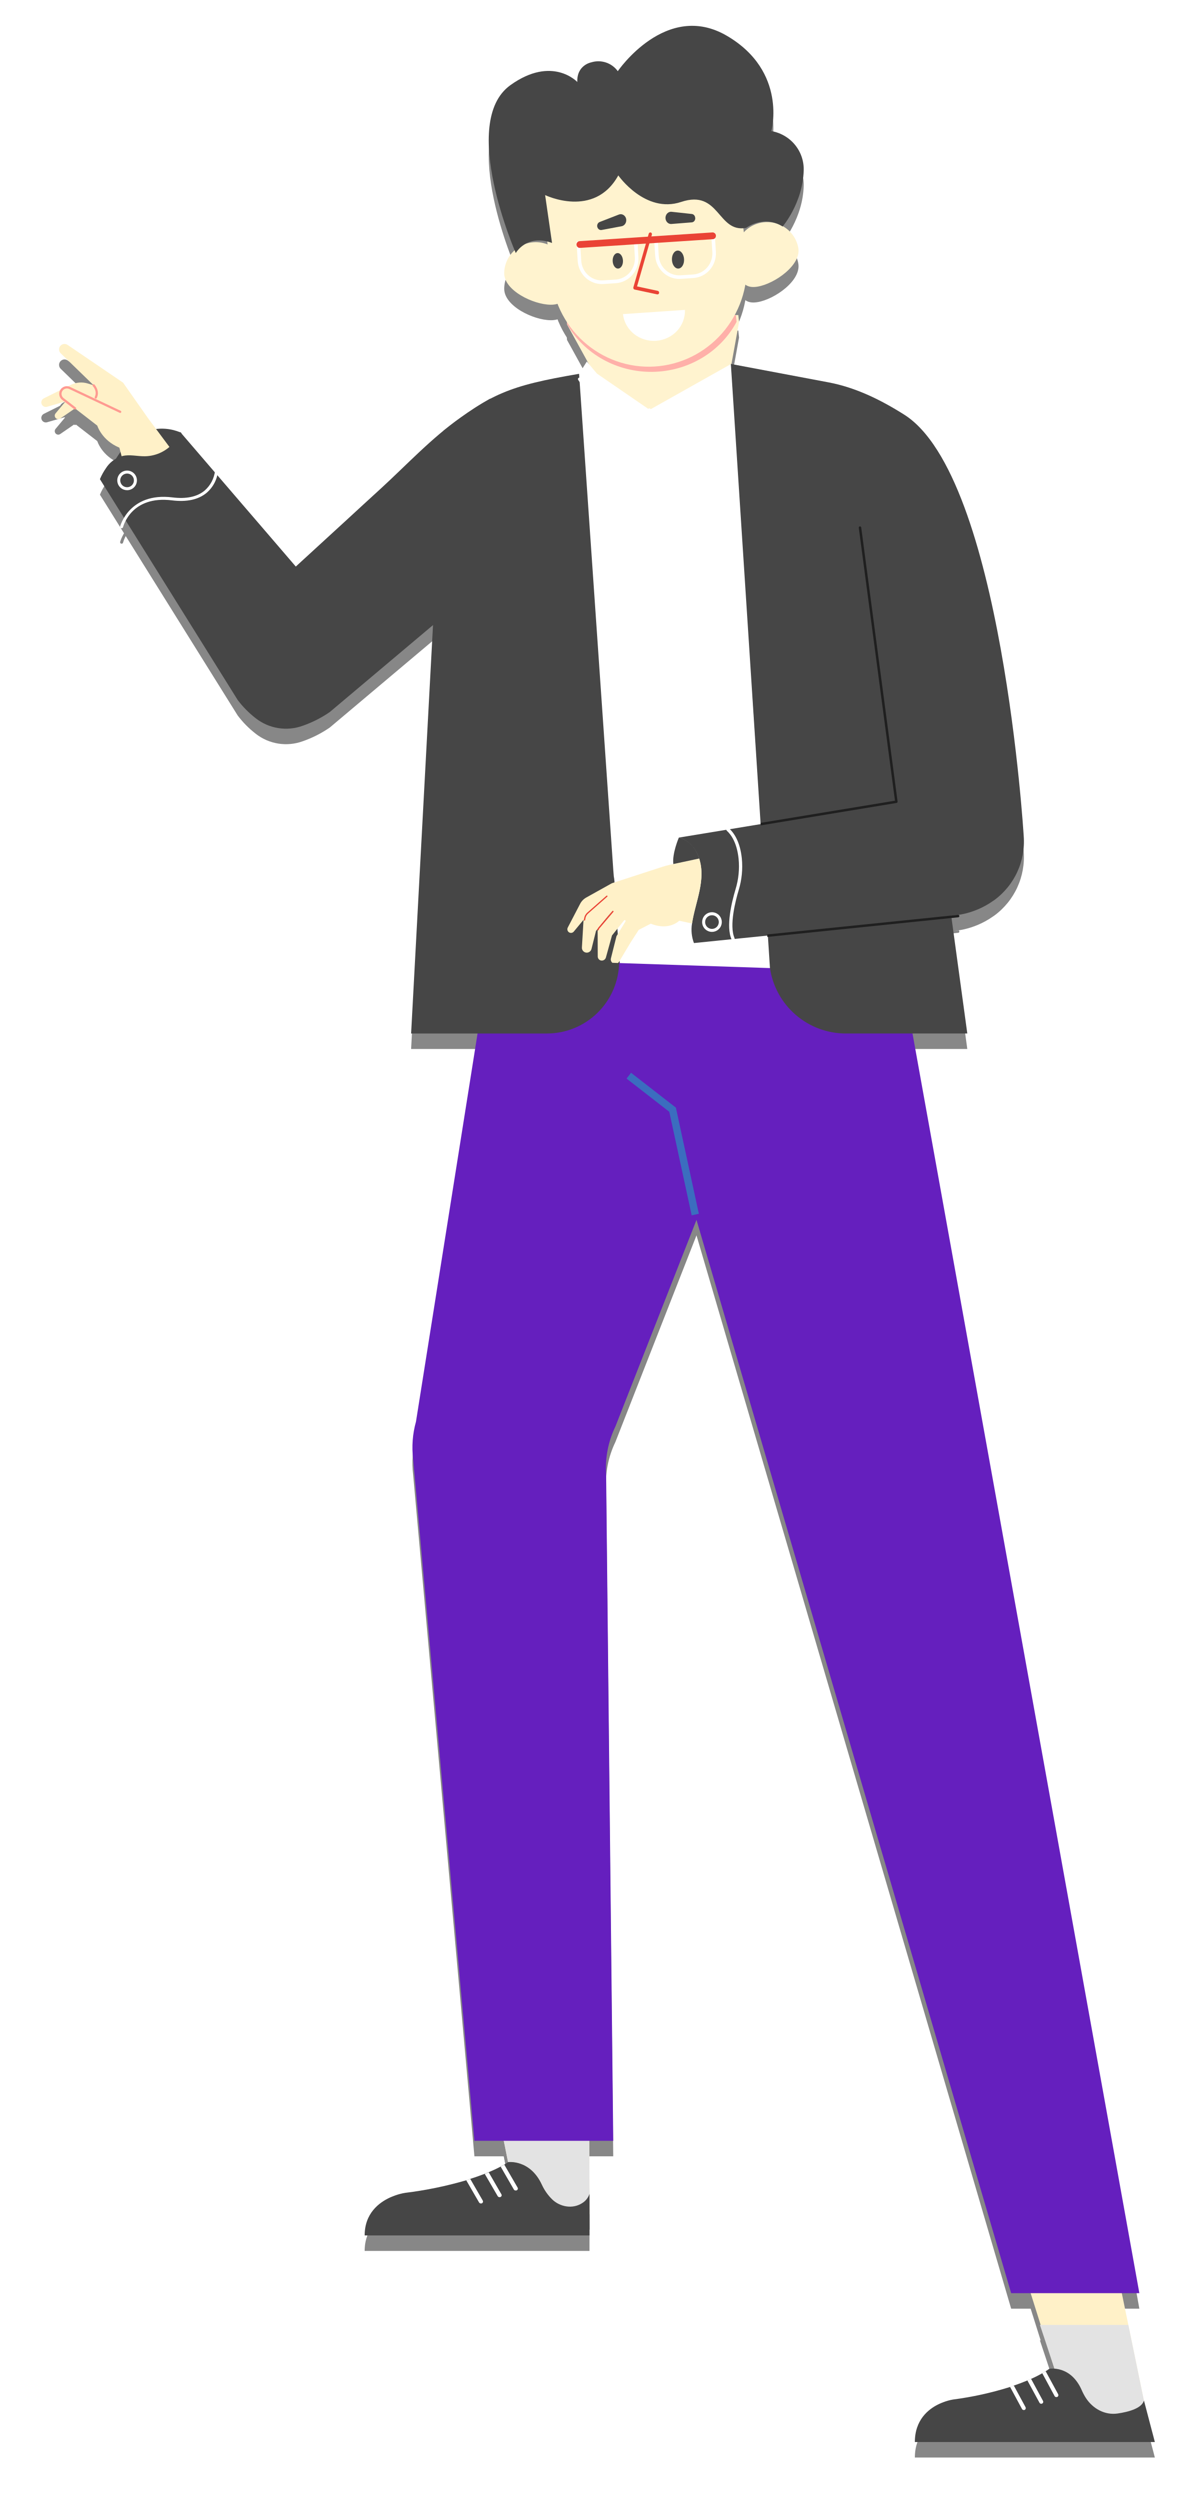 <svg class="man-2-svg" viewBox="0 0 232 484" fill="none" xmlns="http://www.w3.org/2000/svg">
<g opacity="0.47" filter="url(#filter0_f_84_597)">
<path d="M109.644 64.263L109.834 65.865L115.144 75.5L125.021 87L141.644 73.5L143.123 65.357L142.981 64L109.644 64.263Z" fill="black"/>
<path d="M109.644 64.254L109.831 65.801C111.455 68.628 113.855 70.978 116.773 72.598C119.691 74.219 123.017 75.048 126.392 74.998C129.768 74.947 133.065 74.019 135.928 72.312C138.792 70.605 141.114 68.184 142.644 65.311L142.504 64L109.644 64.254Z" fill="black"/>
<path d="M127.672 73.888C132.684 73.34 137.277 70.792 140.439 66.806C143.602 62.82 145.075 57.722 144.535 52.634L142.449 33L104.644 37.14L106.73 56.771C106.997 59.291 107.751 61.732 108.949 63.956C110.146 66.18 111.763 68.143 113.708 69.733C115.653 71.322 117.887 72.507 120.283 73.221C122.678 73.934 125.189 74.16 127.672 73.888Z" fill="black"/>
<path d="M142.539 53.071C143.112 56.361 143.394 59.062 146.724 58.495C150.054 57.928 155.177 54.312 154.599 51.022C154.463 50.24 154.172 49.491 153.743 48.82C153.314 48.148 152.756 47.567 152.099 47.108C151.443 46.65 150.702 46.324 149.918 46.149C149.134 45.974 148.322 45.953 147.53 46.087C146.738 46.222 145.98 46.509 145.301 46.933C144.621 47.357 144.032 47.909 143.568 48.557C143.105 49.206 142.775 49.938 142.597 50.713C142.42 51.487 142.399 52.288 142.535 53.071H142.539ZM109.878 55.976C109.855 59.31 110.024 62.022 106.645 62C103.266 61.978 97.614 59.236 97.644 55.894C97.655 54.291 98.311 52.757 99.466 51.631C100.622 50.505 102.183 49.878 103.806 49.889C105.429 49.899 106.982 50.547 108.122 51.688C109.262 52.83 109.896 54.372 109.885 55.976H109.878Z" fill="black"/>
<path d="M151.564 46.858C151.564 46.858 155.468 42.305 155.64 36.007C155.699 34.229 155.117 32.489 153.999 31.097C152.881 29.705 151.3 28.753 149.538 28.411L149.381 28.385C149.381 28.385 152.562 16.851 140.784 9.942C129.006 3.033 119.638 16.782 119.638 16.782C119.073 15.997 118.272 15.409 117.349 15.102C116.427 14.795 115.43 14.784 114.501 15.073C114.501 15.073 111.669 15.578 111.797 18.873C111.797 18.873 106.954 13.669 98.841 19.487C88.824 26.676 99.883 52 99.883 52C99.883 52 101.96 48.236 106.906 50.04L105.567 40.771C105.567 40.771 115.07 45.396 119.737 36.964C119.737 36.964 124.925 44.425 131.912 42.098C139.408 39.6 138.909 48.127 144.482 47.127C144.49 47.131 147.858 44.538 151.564 46.858Z" fill="black"/>
<path d="M132.641 63C132.694 64.501 132.141 65.964 131.098 67.08C130.056 68.197 128.605 68.88 127.051 68.986C125.498 69.091 123.962 68.612 122.767 67.648C121.572 66.685 120.811 65.312 120.644 63.818L132.641 63Z" fill="black"/>
<path d="M115.669 46.925C115.715 47.123 115.826 47.295 115.981 47.407C116.135 47.519 116.323 47.563 116.505 47.53L120.469 46.786C120.744 46.708 120.98 46.513 121.126 46.245C121.273 45.976 121.317 45.654 121.251 45.349C121.212 45.192 121.144 45.044 121.051 44.917C120.958 44.789 120.842 44.684 120.711 44.608C120.58 44.532 120.436 44.487 120.289 44.475C120.141 44.462 119.993 44.484 119.853 44.538L116.138 45.982C115.963 46.046 115.817 46.182 115.73 46.361C115.643 46.54 115.621 46.749 115.669 46.945V46.925ZM134.644 45.258C134.645 45.462 134.574 45.658 134.447 45.806C134.321 45.954 134.147 46.042 133.963 46.054L129.953 46.372C129.666 46.372 129.391 46.246 129.188 46.022C128.986 45.798 128.872 45.495 128.872 45.178C128.874 45.014 128.906 44.852 128.967 44.703C129.029 44.553 129.117 44.419 129.227 44.309C129.338 44.198 129.467 44.114 129.608 44.062C129.749 44.01 129.898 43.99 130.046 44.005L133.967 44.43C134.148 44.446 134.317 44.537 134.44 44.685C134.562 44.832 134.63 45.026 134.63 45.226L134.644 45.258ZM132.472 53.176C132.526 54.139 132.046 54.954 131.391 54.998C130.735 55.042 130.18 54.302 130.126 53.339C130.072 52.376 130.547 51.564 131.207 51.517C131.866 51.469 132.417 52.217 132.472 53.176Z" fill="black"/>
<path d="M131.836 56.991L134.266 56.831C134.879 56.792 135.478 56.63 136.029 56.354C136.58 56.077 137.073 55.692 137.478 55.221C137.884 54.749 138.195 54.2 138.394 53.605C138.592 53.01 138.674 52.381 138.635 51.754L138.404 48L126.644 48.74L126.879 52.497C126.948 53.633 127.409 54.707 128.178 55.527C128.948 56.348 129.977 56.863 131.082 56.98C131.333 57.002 131.585 57.006 131.836 56.991ZM137.761 48.751L137.949 51.802C137.983 52.338 137.914 52.876 137.745 53.384C137.576 53.893 137.311 54.362 136.965 54.766C136.619 55.169 136.199 55.499 135.728 55.736C135.258 55.973 134.746 56.113 134.223 56.147L131.793 56.303C131.27 56.338 130.746 56.268 130.25 56.095C129.754 55.922 129.297 55.65 128.904 55.295C128.511 54.941 128.19 54.51 127.96 54.028C127.731 53.546 127.596 53.022 127.565 52.486L127.377 49.439L137.761 48.751Z" fill="black"/>
<path d="M120.64 53.43C120.689 54.255 120.283 54.957 119.724 54.998C119.164 55.039 118.694 54.395 118.648 53.57C118.602 52.745 119.008 52.039 119.565 52.002C120.121 51.964 120.588 52.601 120.64 53.43Z" fill="black"/>
<path d="M116.833 57.988L119.263 57.833C120.499 57.748 121.652 57.167 122.471 56.217C123.29 55.266 123.709 54.022 123.636 52.757L123.405 49L111.644 49.762L111.875 53.514C111.944 54.651 112.408 55.726 113.182 56.544C113.955 57.362 114.989 57.87 116.097 57.977C116.341 58.003 116.588 58.007 116.833 57.988ZM122.759 49.751L122.947 52.801C123.012 53.881 122.656 54.943 121.958 55.755C121.259 56.566 120.274 57.061 119.22 57.131L116.79 57.286C116.267 57.322 115.743 57.251 115.247 57.078C114.751 56.905 114.293 56.634 113.9 56.279C113.507 55.924 113.187 55.494 112.957 55.011C112.727 54.529 112.593 54.006 112.561 53.47L112.374 50.42L122.759 49.751Z" fill="black"/>
<path d="M127.307 59.998H127.273L122.9 59.062C122.856 59.053 122.815 59.034 122.778 59.005C122.742 58.977 122.711 58.94 122.689 58.898C122.666 58.856 122.652 58.809 122.646 58.761C122.641 58.712 122.646 58.663 122.659 58.617L125.636 48.239C125.665 48.153 125.721 48.083 125.795 48.041C125.868 47.999 125.953 47.989 126.033 48.013C126.073 48.026 126.109 48.048 126.141 48.077C126.173 48.106 126.199 48.142 126.218 48.182C126.237 48.222 126.249 48.267 126.252 48.312C126.256 48.358 126.251 48.403 126.238 48.447L123.367 58.453L127.393 59.317C127.473 59.339 127.542 59.392 127.588 59.468C127.634 59.544 127.653 59.635 127.641 59.725C127.625 59.808 127.583 59.882 127.521 59.932C127.459 59.983 127.383 60.007 127.307 59.998Z" fill="black"/>
<path d="M138.051 49.312L112.314 50.999C112.232 51.004 112.149 50.993 112.071 50.965C111.992 50.938 111.92 50.894 111.858 50.837C111.796 50.78 111.745 50.711 111.709 50.634C111.672 50.557 111.651 50.473 111.646 50.387C111.64 50.301 111.651 50.215 111.678 50.134C111.704 50.052 111.746 49.977 111.801 49.912C111.856 49.848 111.922 49.795 111.996 49.757C112.071 49.719 112.151 49.697 112.234 49.692L137.974 48.001C138.057 47.996 138.14 48.007 138.219 48.035C138.297 48.063 138.37 48.107 138.432 48.164C138.494 48.221 138.545 48.291 138.581 48.368C138.617 48.446 138.638 48.531 138.643 48.617C138.648 48.703 138.637 48.789 138.61 48.871C138.584 48.953 138.541 49.028 138.486 49.093C138.431 49.157 138.364 49.21 138.29 49.248C138.215 49.285 138.134 49.307 138.051 49.312Z" fill="black"/>
<path d="M35.132 86.819C35.132 86.819 26.128 82.082 20.721 95.297L33.694 94.691L35.132 86.819Z" fill="black"/>
<path d="M39.1 97.978L28.726 84.05L23.835 77.089L13.089 69.779C12.972 69.7 12.841 69.645 12.703 69.617C12.565 69.589 12.423 69.589 12.285 69.616C12.147 69.644 12.016 69.699 11.899 69.778C11.783 69.857 11.683 69.959 11.606 70.077C11.474 70.282 11.417 70.527 11.445 70.769C11.472 71.012 11.583 71.237 11.758 71.408L18.145 77.607L17.043 77.263C15.927 76.914 14.72 77.013 13.675 77.539L8.484 80.129C8.369 80.187 8.267 80.27 8.187 80.371C8.108 80.473 8.051 80.591 8.022 80.717C7.993 80.843 7.993 80.974 8.02 81.101C8.047 81.227 8.102 81.346 8.181 81.449C8.289 81.588 8.436 81.692 8.603 81.748C8.771 81.803 8.951 81.806 9.121 81.757L12.747 80.71L15.588 79.883L13.108 80.231L10.758 83.041C10.644 83.179 10.589 83.356 10.604 83.535C10.62 83.713 10.704 83.878 10.84 83.995C10.954 84.092 11.097 84.149 11.246 84.157C11.396 84.164 11.544 84.122 11.667 84.036L14.698 81.95L18.101 80.776L23.119 89.674L25.899 100.304L39.1 97.978Z" fill="black"/>
<path d="M23.27 82.732L13.483 78.114C13.246 78.002 12.98 77.967 12.722 78.013C12.464 78.059 12.227 78.185 12.044 78.373C11.92 78.5 11.824 78.652 11.763 78.819C11.701 78.985 11.676 79.163 11.688 79.341C11.7 79.518 11.75 79.69 11.834 79.847C11.917 80.004 12.033 80.141 12.174 80.25L18.839 85.408C18.839 85.408 19.702 88.265 23.119 89.673L25.656 86.513L23.27 82.732Z" fill="black"/>
<path d="M23.27 82.953C23.32 82.954 23.369 82.938 23.409 82.907C23.448 82.876 23.476 82.832 23.487 82.783C23.498 82.734 23.491 82.683 23.469 82.638C23.447 82.593 23.41 82.558 23.364 82.537L13.576 77.916C13.247 77.759 12.871 77.73 12.521 77.833C12.171 77.937 11.872 78.167 11.682 78.478C11.491 78.789 11.422 79.159 11.489 79.518C11.555 79.877 11.752 80.198 12.042 80.421L14.395 82.242C14.44 82.279 14.498 82.296 14.556 82.29C14.614 82.283 14.667 82.254 14.703 82.209C14.74 82.164 14.757 82.106 14.751 82.048C14.745 81.99 14.716 81.937 14.67 81.9L12.32 80.079C12.204 79.989 12.108 79.875 12.039 79.746C11.97 79.616 11.929 79.473 11.918 79.327C11.908 79.18 11.928 79.033 11.979 78.895C12.029 78.757 12.108 78.631 12.21 78.525C12.362 78.37 12.558 78.266 12.772 78.227C12.986 78.189 13.206 78.218 13.403 78.31L23.19 82.931C23.215 82.943 23.242 82.951 23.27 82.953ZM18.539 80.189C18.58 80.189 18.62 80.177 18.654 80.155C18.689 80.133 18.717 80.102 18.735 80.065C19.426 78.654 18.299 77.467 18.288 77.456C18.248 77.414 18.193 77.39 18.135 77.389C18.077 77.388 18.021 77.41 17.98 77.45C17.938 77.491 17.914 77.546 17.913 77.603C17.912 77.661 17.934 77.717 17.974 77.759C18.013 77.8 18.9 78.74 18.346 79.875C18.325 79.925 18.323 79.981 18.341 80.032C18.36 80.084 18.397 80.126 18.445 80.151C18.473 80.171 18.505 80.185 18.539 80.189Z" fill="black"/>
<path d="M20.528 93.636L20.762 93.297C21.498 92.316 22.541 91.609 23.724 91.291C25.135 90.949 26.637 91.371 28.1 91.34C29.151 91.32 30.185 91.077 31.135 90.627C32.085 90.178 32.929 89.533 33.611 88.734C34.138 88.099 34.569 87.391 34.89 86.631L46.895 100.607L51.444 105.895L57.283 112.695L67.233 103.572C69.349 101.613 71.488 99.665 73.609 97.719C73.681 97.65 73.744 97.601 73.816 97.532C78.9 92.861 83.598 87.791 89.26 83.801C91.068 82.509 92.997 81.297 94.967 80.159L94.633 114.952L63.855 140.87C62.26 141.968 60.526 142.85 58.7 143.493L58.653 143.509C57.135 144.066 55.5 144.226 53.903 143.974C52.306 143.722 50.8 143.067 49.527 142.071L49.441 142.002C48.157 141.001 47.01 139.834 46.03 138.533L19.349 95.777C19.663 95.022 20.058 94.304 20.528 93.636Z" fill="black"/>
<path d="M98.392 421.639C98.392 421.639 102.622 421.044 104.928 426.001C107.234 430.958 111.932 431.3 111.932 431.3L114.175 431.708L114.06 401.53L94.08 400.183L98.392 421.639Z" fill="black"/>
<path d="M114.101 412.408L114.175 431.697L111.932 431.289C111.932 431.289 107.234 430.95 104.928 425.99C102.622 421.03 98.392 421.628 98.392 421.628L96.538 412.397L114.101 412.408Z" fill="black"/>
<path d="M204.216 461.659C204.216 461.659 207.147 461.044 209.308 466.001C211.468 470.958 215.871 471.3 215.871 471.3H222.247L216.205 441.946L198.06 442.142L204.216 461.659Z" fill="black"/>
<path d="M218.508 453.139L222.247 471.3H215.871C215.871 471.3 211.702 470.853 209.308 466.001C207.147 461.62 204.216 461.659 204.216 461.659L201.389 453.139H218.508Z" fill="black"/>
<path d="M75.574 428.454C75.93 428.296 76.271 428.178 76.577 428.06C77.196 427.839 77.835 427.676 78.484 427.572C82.478 427.083 86.426 426.27 90.288 425.141H90.302C90.577 425.048 90.834 424.976 91.076 424.866C92.132 424.533 93.057 424.199 93.884 423.88C94.159 423.783 94.419 423.676 94.647 423.568C95.612 423.166 96.386 422.797 96.959 422.485C97.235 422.331 97.466 422.21 97.659 422.094C98.152 421.818 98.395 421.628 98.395 421.628C98.395 421.628 102.627 421.033 104.925 425.987C105.409 427.042 106.079 428.001 106.904 428.817C108.422 430.305 110.874 430.746 112.69 429.592C113.387 429.186 113.91 428.539 114.161 427.773V435.822H70.617C70.617 431.584 73.337 429.476 75.574 428.454Z" fill="black"/>
<path d="M93.333 429.597C93.271 429.62 93.206 429.632 93.14 429.633C93.066 429.633 92.994 429.615 92.929 429.579C92.865 429.543 92.81 429.492 92.771 429.429L90.291 425.139C90.567 425.048 90.826 424.971 91.071 424.883L93.49 429.071C93.515 429.116 93.53 429.165 93.535 429.216C93.541 429.267 93.536 429.318 93.522 429.367C93.507 429.416 93.483 429.462 93.45 429.501C93.418 429.541 93.378 429.573 93.333 429.597ZM96.943 428.366C96.885 428.401 96.818 428.419 96.75 428.418C96.676 428.418 96.603 428.398 96.538 428.362C96.474 428.326 96.42 428.274 96.38 428.211L93.879 423.91C94.154 423.808 94.413 423.703 94.645 423.602L97.105 427.867C97.129 427.91 97.144 427.958 97.148 428.007C97.153 428.056 97.148 428.105 97.132 428.152C97.117 428.199 97.093 428.242 97.06 428.278C97.027 428.315 96.987 428.345 96.943 428.366ZM100.073 427.084C100.008 427.11 99.939 427.124 99.869 427.123C99.798 427.125 99.728 427.109 99.666 427.076C99.603 427.042 99.551 426.993 99.513 426.933L96.956 422.499C97.232 422.345 97.461 422.224 97.653 422.103L100.238 426.561C100.263 426.606 100.279 426.655 100.284 426.706C100.289 426.758 100.284 426.809 100.268 426.858C100.253 426.907 100.228 426.953 100.194 426.992C100.16 427.03 100.119 427.062 100.073 427.084Z" fill="black"/>
<path d="M177.168 475.822H223.644L223.311 474.535L223.11 473.785L221.536 467.787C221.098 469.31 218.549 469.991 216.431 470.297C213.951 470.655 211.628 469.366 210.269 467.266C209.974 466.799 209.715 466.31 209.495 465.803C207.329 460.843 203.18 461.65 203.18 461.65C202.961 461.822 202.731 461.977 202.491 462.116L201.835 462.507C201.136 462.906 200.417 463.268 199.68 463.59C199.454 463.698 199.217 463.805 198.955 463.901C198.192 464.221 197.324 464.555 196.335 464.888C196.098 464.984 195.858 465.056 195.597 465.163C191.991 466.292 188.294 467.105 184.547 467.594C183.938 467.698 183.34 467.861 182.762 468.081C182.464 468.189 182.144 468.318 181.811 468.475C179.717 469.476 177.168 471.584 177.168 475.822Z" fill="black"/>
<path d="M198.446 469.597C198.389 469.62 198.328 469.632 198.267 469.633C198.196 469.633 198.127 469.614 198.066 469.578C198.005 469.542 197.954 469.491 197.919 469.429L195.602 465.139C195.858 465.048 196.101 464.971 196.332 464.883L198.6 469.071C198.646 469.162 198.656 469.267 198.627 469.365C198.599 469.463 198.534 469.546 198.446 469.597ZM201.827 468.366C201.774 468.401 201.711 468.419 201.648 468.418C201.577 468.417 201.508 468.397 201.448 468.361C201.387 468.325 201.337 468.273 201.303 468.211L198.958 463.896C199.214 463.794 199.457 463.69 199.675 463.588L201.981 467.853C202.006 467.897 202.021 467.945 202.027 467.995C202.033 468.044 202.028 468.095 202.014 468.143C201.999 468.19 201.975 468.235 201.943 468.273C201.911 468.312 201.871 468.343 201.827 468.366ZM204.761 467.084C204.7 467.11 204.635 467.124 204.568 467.123C204.501 467.124 204.434 467.107 204.376 467.073C204.317 467.04 204.268 466.991 204.235 466.933L201.84 462.499C202.097 462.345 202.314 462.224 202.493 462.103L204.916 466.561C204.963 466.651 204.974 466.756 204.945 466.854C204.916 466.952 204.85 467.034 204.761 467.084Z" fill="black"/>
<path d="M172.742 181.052L220.644 447H195.815L134.88 239.192L119.174 279.202C117.777 282.096 117.159 285.304 117.38 288.51L118.757 417.498H91.875L80.005 285.512C79.709 283.082 79.896 280.619 80.556 278.262L97.276 172.888L128.435 164.622L170.869 165.608L172.742 181.052Z" fill="black"/>
<path d="M133.948 238.311L135.337 238.008L130.89 217.458L122.207 210.709L121.336 211.831L129.611 218.262L133.948 238.311Z" fill="black"/>
<path d="M105.909 203.105H79.614L85.874 86.397C94.986 79.302 98.45 77.696 112.153 75.376C112.877 75.252 119.094 174.401 120.036 189.468H119.898C119.805 193.116 118.29 196.584 115.677 199.131C113.063 201.679 109.558 203.104 105.909 203.105Z" fill="black"/>
<path d="M118.865 172.679C118.995 173.322 119.04 173.98 119 174.635V174.652L120.022 189.468L149.191 190.44L145.764 138.087L145.747 137.85L145.711 137.299V137.053L145.681 136.621L145.656 136.254L145.637 135.943V135.69L145.618 135.362V135.196L145.593 134.805V134.687L145.54 133.921V133.788L141.592 73.466L140.261 74.215L125.803 82.344L115.591 75.329L113.644 73L112.142 75.375L118.774 171.541L118.865 172.679Z" fill="black"/>
<path d="M131.096 186.745C131.027 186.741 130.961 186.712 130.911 186.665C130.86 186.617 130.829 186.552 130.821 186.483C130.724 185.64 130.702 184.83 130.683 184.064C130.683 183.607 130.658 183.135 130.631 182.653C130.562 181.171 130.463 179.661 130.355 178.203C130.248 176.746 130.157 175.227 130.08 173.739C130.063 173.282 130.055 172.822 130.049 172.378C130.056 171.017 129.97 169.657 129.79 168.308C129.644 167.206 129.121 166.313 128.567 165.366C128.437 165.145 128.291 164.914 128.173 164.682C128.03 164.477 127.935 164.243 127.896 163.996C127.857 163.749 127.875 163.497 127.947 163.258C128.095 162.838 128.298 162.44 128.55 162.073C128.778 161.75 128.963 161.4 129.101 161.031C129.286 160.384 128.685 159.998 127.881 159.563C127.603 159.426 127.358 159.233 127.16 158.996C126.962 158.758 126.816 158.482 126.732 158.185C126.674 157.935 126.67 157.677 126.721 157.426C126.771 157.175 126.875 156.938 127.024 156.73C127.036 156.711 127.051 156.693 127.068 156.678C127.165 156.562 127.232 156.425 127.264 156.278C127.294 156.16 127.337 156.045 127.393 155.936C127.404 155.915 127.418 155.894 127.434 155.876C128.119 155.175 128.678 154.363 129.088 153.473C128.404 138.786 127.614 123.89 126.85 109.485C126.382 100.615 125.894 91.445 125.439 82.407C125.435 82.329 125.461 82.253 125.513 82.195C125.565 82.136 125.637 82.101 125.715 82.096C125.793 82.091 125.87 82.118 125.929 82.169C125.987 82.221 126.023 82.293 126.029 82.371C126.487 91.409 126.972 100.579 127.443 109.449C128.206 123.877 128.997 138.795 129.683 153.509C129.686 153.552 129.678 153.596 129.661 153.636C129.229 154.603 128.628 155.486 127.886 156.242C127.86 156.309 127.837 156.377 127.817 156.446C127.762 156.682 127.649 156.9 127.487 157.08C127.39 157.217 127.323 157.373 127.29 157.538C127.257 157.702 127.26 157.872 127.297 158.036C127.363 158.25 127.473 158.448 127.62 158.618C127.766 158.788 127.946 158.925 128.148 159.022C128.881 159.422 129.989 160.023 129.655 161.191C129.506 161.61 129.303 162.008 129.052 162.376C128.825 162.698 128.64 163.048 128.501 163.417C128.454 163.577 128.444 163.745 128.473 163.908C128.503 164.072 128.57 164.227 128.669 164.36C128.796 164.586 128.931 164.814 129.06 165.038C129.611 165.991 130.198 166.966 130.358 168.195C130.545 169.565 130.637 170.946 130.634 172.329C130.634 172.772 130.647 173.23 130.661 173.679C130.73 175.156 130.832 176.666 130.937 178.123C131.041 179.581 131.135 181.096 131.212 182.584C131.24 183.072 131.251 183.549 131.265 184.009C131.284 184.805 131.303 185.557 131.397 186.376C131.401 186.416 131.398 186.456 131.386 186.495C131.375 186.533 131.355 186.569 131.33 186.6C131.304 186.631 131.272 186.656 131.236 186.675C131.201 186.693 131.161 186.704 131.121 186.707L131.096 186.745Z" fill="black"/>
<path d="M118.796 86.403C118.749 86.401 118.704 86.388 118.662 86.366C118.621 86.343 118.586 86.311 118.559 86.273L111.976 76.568C111.932 76.503 111.915 76.422 111.929 76.344C111.944 76.266 111.988 76.197 112.054 76.152C112.12 76.109 112.2 76.093 112.278 76.108C112.356 76.122 112.424 76.167 112.47 76.232L118.898 85.714L125.599 82.132C125.645 82.105 125.696 82.091 125.748 82.091C125.8 82.091 125.852 82.105 125.897 82.132L131.179 85.419L141.691 78.293C141.757 78.249 141.838 78.233 141.915 78.248C141.993 78.263 142.062 78.309 142.106 78.375C142.15 78.44 142.166 78.521 142.151 78.599C142.136 78.677 142.09 78.745 142.025 78.789L131.353 86.022C131.304 86.053 131.248 86.07 131.19 86.07C131.133 86.07 131.076 86.053 131.028 86.022L125.729 82.716L118.948 86.367C118.902 86.393 118.849 86.406 118.796 86.403ZM124.803 91.712C124.793 91.975 124.706 92.228 124.552 92.441C124.398 92.653 124.184 92.816 123.938 92.907C123.692 92.998 123.425 93.015 123.169 92.954C122.914 92.894 122.682 92.759 122.503 92.566C122.325 92.374 122.207 92.133 122.165 91.874C122.123 91.615 122.159 91.349 122.268 91.111C122.377 90.872 122.554 90.671 122.777 90.532C123 90.394 123.259 90.326 123.522 90.335C123.697 90.34 123.869 90.38 124.028 90.453C124.187 90.525 124.33 90.629 124.449 90.757C124.568 90.885 124.661 91.035 124.722 91.199C124.782 91.363 124.81 91.538 124.803 91.712ZM126.035 121.193C126.025 121.455 125.937 121.709 125.784 121.921C125.63 122.134 125.417 122.296 125.171 122.387C124.925 122.479 124.657 122.496 124.402 122.435C124.147 122.375 123.915 122.24 123.736 122.048C123.557 121.856 123.439 121.616 123.397 121.357C123.354 121.098 123.39 120.832 123.498 120.593C123.607 120.354 123.784 120.153 124.007 120.015C124.23 119.876 124.488 119.807 124.751 119.815C124.926 119.821 125.098 119.861 125.257 119.934C125.416 120.006 125.56 120.109 125.679 120.237C125.798 120.365 125.891 120.516 125.952 120.68C126.013 120.844 126.041 121.018 126.035 121.193ZM127.313 149.191C127.303 149.453 127.216 149.707 127.062 149.919C126.908 150.132 126.695 150.294 126.449 150.386C126.203 150.477 125.936 150.494 125.68 150.433C125.425 150.373 125.193 150.238 125.015 150.046C124.836 149.854 124.718 149.614 124.675 149.355C124.633 149.096 124.668 148.83 124.777 148.591C124.885 148.352 125.062 148.151 125.285 148.013C125.508 147.874 125.767 147.805 126.029 147.813C126.204 147.819 126.376 147.859 126.536 147.932C126.695 148.004 126.838 148.107 126.958 148.235C127.077 148.363 127.17 148.514 127.231 148.678C127.292 148.842 127.32 149.016 127.313 149.191ZM129.322 182.064C129.312 182.326 129.225 182.579 129.071 182.792C128.917 183.005 128.703 183.167 128.457 183.258C128.211 183.35 127.943 183.366 127.688 183.306C127.433 183.245 127.201 183.11 127.022 182.918C126.844 182.726 126.726 182.485 126.684 182.226C126.642 181.966 126.678 181.701 126.787 181.462C126.896 181.223 127.073 181.022 127.296 180.884C127.519 180.746 127.778 180.677 128.041 180.686C128.216 180.691 128.388 180.731 128.547 180.804C128.706 180.876 128.85 180.979 128.969 181.107C129.088 181.235 129.181 181.386 129.241 181.55C129.302 181.714 129.329 181.889 129.322 182.064Z" fill="black"/>
<path d="M192.631 177.217C192.545 177.283 192.453 177.346 192.356 177.407C188.253 180.311 184.202 180.259 184.202 180.259L187.324 203.104H163.795C160.234 203.103 156.792 201.823 154.096 199.496C151.399 197.17 149.629 193.952 149.106 190.429L141.534 73.466L160.415 77.026C165.708 78.021 170.555 80.407 175.107 83.284C194.067 95.264 198.252 164.933 198.252 164.933C198.423 167.288 197.997 169.648 197.015 171.795C196.032 173.942 194.525 175.806 192.631 177.217Z" fill="black"/>
<path d="M166.118 159.463L163.418 182.645L134.386 185.593C133.935 184.397 133.805 183.103 134.009 181.84C134.648 177.545 136.91 173.163 135.246 168.81C134.604 167.101 133.226 165.616 131.463 165.173L166.118 159.463Z" fill="black"/>
<path d="M166.782 105.14C166.78 105.107 166.772 105.075 166.757 105.046C166.742 105.016 166.721 104.99 166.695 104.969C166.67 104.948 166.64 104.933 166.609 104.924C166.577 104.915 166.544 104.912 166.511 104.917C166.479 104.921 166.447 104.932 166.419 104.949C166.391 104.966 166.366 104.989 166.347 105.016C166.328 105.043 166.315 105.073 166.308 105.106C166.302 105.138 166.302 105.171 166.308 105.203L173.318 158.031L147.307 162.324V162.809L173.624 158.466C173.687 158.455 173.742 158.421 173.78 158.369C173.817 158.318 173.832 158.254 173.822 158.191L166.782 105.14ZM185.53 180.135L148.588 183.924V184.406L185.58 180.604C185.642 180.595 185.698 180.563 185.737 180.514C185.775 180.465 185.794 180.403 185.787 180.341C185.781 180.279 185.75 180.222 185.702 180.182C185.654 180.142 185.593 180.122 185.53 180.127V180.135Z" fill="black"/>
<path d="M134.017 181.802L131.537 181.27C131.537 181.27 129.584 183.282 126.026 181.841L123.695 183.039L122.147 185.431L119.893 189.203C119.834 189.303 119.754 189.389 119.658 189.454L118.587 189.415C118.463 189.311 118.371 189.174 118.323 189.02C118.274 188.866 118.27 188.701 118.311 188.545L119.386 184.26L121.127 181.405C121.14 181.385 121.149 181.362 121.152 181.338C121.155 181.313 121.153 181.289 121.145 181.266C121.138 181.243 121.126 181.221 121.109 181.204C121.093 181.186 121.072 181.172 121.05 181.163C121.016 181.149 120.979 181.147 120.944 181.156C120.909 181.164 120.877 181.184 120.854 181.212L118.515 184.125L117.333 188.401C117.273 188.597 117.143 188.763 116.968 188.868C116.793 188.974 116.585 189.011 116.385 188.972C116.206 188.933 116.046 188.833 115.932 188.69C115.817 188.547 115.756 188.369 115.757 188.186L115.737 183.127V182.981L117.942 180.157L118.697 179.19L117.302 180.912L115.746 182.841L115.418 183.246L114.547 186.729C114.492 186.958 114.353 187.158 114.158 187.29C113.963 187.422 113.725 187.476 113.492 187.442C113.259 187.407 113.047 187.286 112.899 187.103C112.75 186.92 112.676 186.688 112.69 186.453L113.007 181.086L111.122 183.367C111.005 183.511 110.836 183.603 110.651 183.624C110.466 183.644 110.281 183.59 110.136 183.475C110.009 183.371 109.921 183.227 109.887 183.066C109.854 182.906 109.876 182.739 109.951 182.593L112.34 178.008C112.608 177.485 113.027 177.054 113.541 176.771L118.485 174.015L128.333 170.813C129.628 170.386 132.937 169.711 135.403 169.234C136.764 173.439 134.637 177.661 134.017 181.802Z" fill="black"/>
<path d="M113.186 181.243H113.169C113.154 181.24 113.139 181.235 113.125 181.226C113.112 181.218 113.1 181.207 113.091 181.195C113.081 181.182 113.075 181.167 113.071 181.152C113.068 181.136 113.067 181.12 113.07 181.105L113.12 180.81C113.187 180.384 113.4 179.994 113.723 179.708L117.443 176.434C117.466 176.413 117.496 176.4 117.527 176.4C117.558 176.4 117.589 176.413 117.611 176.434C117.622 176.445 117.631 176.458 117.637 176.473C117.643 176.487 117.646 176.503 117.646 176.518C117.646 176.534 117.643 176.549 117.637 176.564C117.631 176.578 117.622 176.591 117.611 176.602L113.894 179.876C113.614 180.121 113.428 180.456 113.368 180.824L113.318 181.119C113.319 181.136 113.316 181.153 113.31 181.169C113.303 181.185 113.293 181.199 113.281 181.211C113.268 181.223 113.253 181.232 113.237 181.237C113.22 181.243 113.203 181.245 113.186 181.243ZM115.795 183.147H115.754C115.724 183.134 115.701 183.111 115.689 183.082C115.676 183.052 115.676 183.019 115.688 182.989L115.812 182.684C115.818 182.672 115.825 182.662 115.834 182.653L118.609 179.383C118.631 179.361 118.661 179.349 118.693 179.349C118.724 179.349 118.754 179.361 118.777 179.383C118.789 179.392 118.799 179.405 118.807 179.419C118.814 179.433 118.819 179.448 118.82 179.464C118.821 179.479 118.819 179.495 118.814 179.51C118.809 179.525 118.801 179.539 118.79 179.551L116.035 182.808L115.917 183.083C115.905 183.105 115.888 183.123 115.866 183.134C115.844 183.145 115.82 183.15 115.795 183.147Z" fill="black"/>
<path d="M23.559 105.272C23.623 105.271 23.685 105.249 23.735 105.209C23.784 105.169 23.82 105.114 23.835 105.052C23.898 104.801 25.488 98.896 33.322 99.88C36.174 100.232 38.419 99.742 40.007 98.425C41.266 97.348 42.061 95.827 42.227 94.179C42.231 94.102 42.204 94.026 42.153 93.969C42.101 93.912 42.029 93.877 41.952 93.873C41.913 93.868 41.874 93.872 41.837 93.884C41.8 93.896 41.766 93.916 41.737 93.942C41.708 93.968 41.685 94 41.669 94.035C41.654 94.071 41.646 94.109 41.646 94.148C41.477 95.636 40.757 97.005 39.626 97.987C38.169 99.194 36.072 99.64 33.391 99.306C25.039 98.281 23.286 104.848 23.27 104.914C23.26 104.951 23.258 104.989 23.264 105.027C23.269 105.065 23.282 105.101 23.301 105.134C23.321 105.167 23.346 105.195 23.377 105.218C23.408 105.241 23.442 105.257 23.479 105.267C23.506 105.272 23.532 105.274 23.559 105.272ZM24.614 97.912C25.063 97.912 25.497 97.753 25.84 97.463C26.182 97.174 26.411 96.773 26.487 96.331C26.562 95.889 26.479 95.434 26.252 95.047C26.024 94.661 25.668 94.367 25.245 94.218C24.822 94.069 24.36 94.074 23.94 94.233C23.521 94.391 23.171 94.693 22.952 95.085C22.734 95.476 22.661 95.933 22.746 96.373C22.831 96.813 23.07 97.209 23.419 97.491C23.757 97.764 24.179 97.913 24.614 97.912ZM24.614 94.688C24.916 94.688 25.208 94.793 25.441 94.983C25.645 95.148 25.795 95.369 25.873 95.619C25.951 95.868 25.953 96.136 25.879 96.387C25.805 96.638 25.658 96.861 25.457 97.029C25.256 97.197 25.01 97.3 24.749 97.328C24.489 97.355 24.226 97.305 23.995 97.183C23.763 97.061 23.573 96.873 23.448 96.643C23.323 96.413 23.27 96.151 23.294 95.89C23.318 95.63 23.419 95.382 23.584 95.179C23.692 95.043 23.826 94.931 23.979 94.848C24.131 94.765 24.299 94.714 24.471 94.697L24.614 94.688ZM137.875 183.431C138.251 183.431 138.62 183.32 138.933 183.111C139.247 182.902 139.491 182.605 139.636 182.257C139.78 181.909 139.818 181.526 139.745 181.157C139.672 180.787 139.491 180.448 139.225 180.181C138.959 179.915 138.619 179.733 138.25 179.659C137.881 179.586 137.498 179.623 137.149 179.767C136.801 179.911 136.504 180.155 136.295 180.468C136.085 180.782 135.973 181.15 135.973 181.526C135.973 182.031 136.174 182.515 136.53 182.872C136.887 183.229 137.37 183.43 137.875 183.431ZM137.875 180.207C138.136 180.207 138.392 180.284 138.61 180.43C138.827 180.575 138.997 180.782 139.097 181.024C139.197 181.266 139.223 181.532 139.172 181.788C139.12 182.045 138.994 182.281 138.809 182.465C138.624 182.65 138.388 182.776 138.131 182.827C137.874 182.878 137.608 182.851 137.367 182.75C137.125 182.65 136.919 182.48 136.774 182.262C136.629 182.044 136.552 181.788 136.552 181.526C136.553 181.176 136.693 180.84 136.94 180.593C137.188 180.346 137.524 180.207 137.875 180.207Z" fill="black"/>
<path d="M131.463 165.173C131.463 165.173 130.14 168.229 130.396 170.292L135.4 169.226C135.4 169.226 134.604 165.925 131.463 165.173Z" fill="black"/>
<path d="M141.953 185.062C141.997 185.062 142.04 185.052 142.08 185.034C142.156 185 142.216 184.937 142.247 184.86C142.277 184.782 142.275 184.695 142.242 184.618C141.181 182.212 142.452 177.338 143.047 175.357C143.656 173.363 143.864 171.268 143.658 169.193C143.317 165.933 142.121 164.233 141.179 163.382C141.116 163.326 141.035 163.297 140.951 163.301C140.868 163.306 140.789 163.343 140.734 163.405C140.678 163.467 140.649 163.549 140.653 163.632C140.657 163.716 140.695 163.794 140.757 163.85C141.617 164.63 142.711 166.198 143.033 169.262C143.229 171.252 143.029 173.262 142.443 175.175C141.68 177.721 140.561 182.37 141.666 184.871C141.69 184.928 141.73 184.975 141.781 185.009C141.832 185.043 141.892 185.061 141.953 185.062Z" fill="black"/>
</g>
<path d="M109.644 61.263L109.834 62.865L115.144 72.5L125.021 84L141.644 70.5L143.123 62.357L142.981 61L109.644 61.263Z" fill="#FFF3CF"/>
<path d="M109.644 61.254L109.831 62.801C111.455 65.628 113.855 67.978 116.773 69.598C119.691 71.219 123.017 72.048 126.392 71.998C129.768 71.947 133.065 71.019 135.928 69.312C138.792 67.605 141.114 65.184 142.644 62.31L142.504 61L109.644 61.254Z" fill="#FFB0A9"/>
<path d="M127.672 70.888C132.684 70.34 137.277 67.792 140.439 63.806C143.602 59.82 145.075 54.722 144.535 49.634L142.449 30L104.644 34.14L106.73 53.771C106.997 56.291 107.751 58.732 108.949 60.956C110.146 63.18 111.763 65.143 113.708 66.733C115.653 68.322 117.887 69.507 120.283 70.221C122.678 70.934 125.189 71.16 127.672 70.888Z" fill="#FFF3CF"/>
<path d="M142.539 50.071C143.112 53.361 143.394 56.062 146.724 55.495C150.054 54.928 155.177 51.312 154.599 48.022C154.463 47.24 154.172 46.491 153.743 45.82C153.314 45.148 152.756 44.567 152.099 44.108C151.443 43.65 150.702 43.324 149.918 43.149C149.134 42.974 148.322 42.953 147.53 43.087C146.738 43.222 145.98 43.509 145.301 43.933C144.621 44.357 144.032 44.909 143.568 45.557C143.105 46.206 142.775 46.938 142.597 47.713C142.42 48.487 142.399 49.288 142.535 50.071H142.539ZM109.878 52.976C109.855 56.31 110.024 59.022 106.645 59C103.266 58.978 97.614 56.236 97.644 52.894C97.655 51.291 98.311 49.757 99.466 48.631C100.622 47.505 102.183 46.878 103.806 46.889C105.429 46.899 106.982 47.547 108.122 48.688C109.262 49.83 109.896 51.372 109.885 52.976H109.878Z" fill="#FFF3CF"/>
<path d="M151.564 43.858C151.564 43.858 155.468 39.305 155.64 33.007C155.699 31.229 155.117 29.488 153.999 28.097C152.881 26.705 151.3 25.753 149.538 25.411L149.381 25.385C149.381 25.385 152.562 13.851 140.784 6.942C129.006 0.033 119.638 13.782 119.638 13.782C119.073 12.997 118.272 12.409 117.349 12.102C116.427 11.795 115.43 11.784 114.501 12.073C114.501 12.073 111.669 12.578 111.797 15.873C111.797 15.873 106.954 10.669 98.841 16.487C88.824 23.676 99.883 49 99.883 49C99.883 49 101.96 45.236 106.906 47.04L105.567 37.771C105.567 37.771 115.07 42.396 119.737 33.964C119.737 33.964 124.925 41.425 131.912 39.098C139.408 36.6 138.909 45.127 144.482 44.127C144.49 44.131 147.858 41.538 151.564 43.858Z" fill="#464646"/>
<path d="M132.641 60C132.694 61.501 132.141 62.964 131.098 64.08C130.056 65.197 128.605 65.88 127.051 65.986C125.498 66.091 123.962 65.612 122.767 64.648C121.572 63.685 120.811 62.312 120.644 60.818L132.641 60Z" fill="white"/>
<path d="M115.669 43.925C115.715 44.123 115.826 44.295 115.981 44.407C116.135 44.519 116.323 44.563 116.505 44.53L120.469 43.786C120.744 43.708 120.98 43.513 121.126 43.245C121.273 42.976 121.317 42.654 121.251 42.349C121.212 42.192 121.144 42.044 121.051 41.917C120.958 41.789 120.842 41.684 120.711 41.608C120.58 41.532 120.436 41.487 120.289 41.475C120.141 41.462 119.993 41.484 119.853 41.538L116.138 42.982C115.963 43.046 115.817 43.182 115.73 43.361C115.643 43.54 115.621 43.749 115.669 43.945V43.925ZM134.644 42.258C134.645 42.462 134.574 42.658 134.447 42.806C134.321 42.954 134.147 43.042 133.963 43.054L129.953 43.372C129.666 43.372 129.391 43.246 129.188 43.022C128.986 42.798 128.872 42.495 128.872 42.178C128.874 42.014 128.906 41.852 128.967 41.703C129.029 41.553 129.117 41.419 129.227 41.309C129.338 41.198 129.467 41.114 129.608 41.062C129.749 41.01 129.898 40.99 130.046 41.005L133.967 41.43C134.148 41.446 134.317 41.537 134.44 41.685C134.562 41.832 134.63 42.026 134.63 42.226L134.644 42.258ZM132.472 50.176C132.526 51.139 132.046 51.954 131.391 51.998C130.735 52.042 130.18 51.302 130.126 50.339C130.072 49.376 130.547 48.564 131.207 48.517C131.866 48.469 132.417 49.217 132.472 50.176Z" fill="#464646"/>
<path d="M131.836 53.991L134.266 53.831C134.879 53.792 135.478 53.63 136.029 53.354C136.58 53.077 137.073 52.692 137.478 52.221C137.884 51.749 138.195 51.2 138.394 50.605C138.592 50.01 138.674 49.381 138.635 48.754L138.404 45L126.644 45.74L126.879 49.497C126.948 50.633 127.409 51.707 128.178 52.527C128.948 53.348 129.977 53.863 131.082 53.98C131.333 54.002 131.585 54.006 131.836 53.991ZM137.761 45.751L137.949 48.802C137.983 49.338 137.914 49.876 137.745 50.384C137.576 50.893 137.311 51.362 136.965 51.766C136.619 52.169 136.199 52.499 135.728 52.736C135.258 52.973 134.746 53.113 134.223 53.147L131.793 53.303C131.27 53.338 130.746 53.268 130.25 53.095C129.754 52.922 129.297 52.65 128.904 52.295C128.511 51.941 128.19 51.51 127.96 51.028C127.731 50.546 127.596 50.022 127.565 49.486L127.377 46.439L137.761 45.751Z" fill="white"/>
<path d="M120.64 50.43C120.689 51.255 120.283 51.957 119.724 51.998C119.164 52.039 118.694 51.395 118.648 50.57C118.602 49.745 119.008 49.039 119.565 49.002C120.121 48.964 120.588 49.601 120.64 50.43Z" fill="#464646"/>
<path d="M116.833 54.988L119.263 54.833C120.499 54.748 121.652 54.167 122.471 53.217C123.29 52.266 123.709 51.022 123.636 49.757L123.405 46L111.644 46.762L111.875 50.514C111.944 51.651 112.408 52.726 113.182 53.544C113.955 54.362 114.989 54.87 116.097 54.977C116.341 55.003 116.588 55.007 116.833 54.988ZM122.759 46.751L122.947 49.801C123.012 50.881 122.656 51.943 121.958 52.755C121.259 53.566 120.274 54.061 119.22 54.131L116.79 54.286C116.267 54.322 115.743 54.251 115.247 54.078C114.751 53.905 114.293 53.634 113.9 53.279C113.507 52.924 113.187 52.494 112.957 52.011C112.727 51.529 112.593 51.006 112.561 50.47L112.374 47.42L122.759 46.751Z" fill="white"/>
<path d="M127.307 56.998H127.273L122.9 56.062C122.856 56.053 122.815 56.034 122.778 56.005C122.742 55.977 122.711 55.94 122.689 55.898C122.666 55.856 122.652 55.809 122.646 55.761C122.641 55.712 122.646 55.663 122.659 55.617L125.636 45.239C125.665 45.153 125.721 45.083 125.795 45.041C125.868 44.999 125.953 44.989 126.033 45.013C126.073 45.026 126.109 45.048 126.141 45.077C126.173 45.106 126.199 45.142 126.218 45.182C126.237 45.222 126.249 45.267 126.252 45.312C126.256 45.358 126.251 45.403 126.238 45.447L123.367 55.453L127.393 56.317C127.473 56.339 127.542 56.392 127.588 56.468C127.634 56.544 127.653 56.635 127.641 56.725C127.625 56.808 127.583 56.882 127.521 56.932C127.459 56.983 127.383 57.007 127.307 56.998Z" fill="#EA4335"/>
<path d="M138.051 46.312L112.314 47.999C112.232 48.004 112.149 47.993 112.071 47.965C111.992 47.938 111.92 47.894 111.858 47.837C111.796 47.78 111.745 47.711 111.709 47.634C111.672 47.557 111.651 47.473 111.646 47.387C111.64 47.301 111.651 47.215 111.678 47.134C111.704 47.052 111.746 46.977 111.801 46.912C111.856 46.848 111.922 46.795 111.996 46.757C112.071 46.719 112.151 46.697 112.234 46.692L137.974 45.001C138.057 44.996 138.14 45.007 138.219 45.035C138.297 45.063 138.37 45.107 138.432 45.164C138.494 45.221 138.545 45.291 138.581 45.368C138.617 45.446 138.638 45.531 138.643 45.617C138.648 45.703 138.637 45.789 138.61 45.871C138.584 45.953 138.541 46.028 138.486 46.093C138.431 46.157 138.364 46.21 138.29 46.248C138.215 46.285 138.134 46.307 138.051 46.312Z" fill="#EA4335"/>
<path d="M35.132 83.819C35.132 83.819 26.128 79.082 20.721 92.297L33.694 91.691L35.132 83.819Z" fill="#464646"/>
<path d="M39.1 94.978L28.726 81.05L23.835 74.089L13.089 66.779C12.972 66.7 12.841 66.645 12.703 66.617C12.565 66.589 12.423 66.589 12.285 66.616C12.147 66.644 12.016 66.699 11.899 66.778C11.783 66.857 11.683 66.959 11.606 67.077C11.474 67.282 11.417 67.527 11.445 67.769C11.472 68.012 11.583 68.237 11.758 68.408L18.145 74.607L17.043 74.263C15.927 73.914 14.72 74.013 13.675 74.539L8.484 77.129C8.369 77.187 8.267 77.27 8.187 77.371C8.108 77.473 8.051 77.591 8.022 77.717C7.993 77.843 7.993 77.974 8.02 78.101C8.047 78.227 8.102 78.346 8.181 78.449C8.289 78.588 8.436 78.692 8.603 78.748C8.771 78.803 8.951 78.806 9.121 78.757L12.747 77.71L15.588 76.883L13.108 77.231L10.758 80.041C10.644 80.179 10.589 80.356 10.604 80.535C10.62 80.713 10.704 80.878 10.84 80.995C10.954 81.092 11.097 81.149 11.246 81.157C11.396 81.164 11.544 81.122 11.667 81.036L14.698 78.95L18.101 77.776L23.119 86.674L25.899 97.304L39.1 94.978Z" fill="#FFF1C8"/>
<path d="M23.27 79.732L13.483 75.114C13.246 75.002 12.98 74.967 12.722 75.013C12.464 75.059 12.227 75.185 12.044 75.373C11.92 75.5 11.824 75.652 11.763 75.819C11.701 75.985 11.676 76.163 11.688 76.341C11.7 76.518 11.75 76.69 11.834 76.847C11.917 77.004 12.033 77.141 12.174 77.25L18.839 82.408C18.839 82.408 19.702 85.265 23.119 86.673L25.656 83.513L23.27 79.732Z" fill="#FFF1C8"/>
<path d="M23.27 79.953C23.32 79.954 23.369 79.938 23.409 79.907C23.448 79.876 23.476 79.832 23.487 79.783C23.498 79.734 23.491 79.683 23.469 79.638C23.447 79.593 23.41 79.558 23.364 79.537L13.576 74.916C13.247 74.759 12.871 74.73 12.521 74.833C12.171 74.937 11.872 75.167 11.682 75.478C11.491 75.789 11.422 76.159 11.489 76.518C11.555 76.877 11.752 77.198 12.042 77.421L14.395 79.242C14.44 79.279 14.498 79.296 14.556 79.29C14.614 79.283 14.667 79.254 14.703 79.209C14.74 79.164 14.757 79.106 14.751 79.048C14.745 78.99 14.716 78.937 14.67 78.9L12.32 77.079C12.204 76.989 12.108 76.875 12.039 76.746C11.97 76.616 11.929 76.473 11.918 76.327C11.908 76.18 11.928 76.033 11.979 75.895C12.029 75.757 12.108 75.631 12.21 75.525C12.362 75.37 12.558 75.266 12.772 75.227C12.986 75.189 13.206 75.218 13.403 75.31L23.19 79.931C23.215 79.943 23.242 79.951 23.27 79.953ZM18.539 77.189C18.58 77.189 18.62 77.177 18.654 77.155C18.689 77.133 18.717 77.102 18.735 77.065C19.426 75.654 18.299 74.467 18.288 74.456C18.248 74.414 18.193 74.39 18.135 74.389C18.077 74.388 18.021 74.41 17.98 74.45C17.938 74.491 17.914 74.546 17.913 74.603C17.912 74.661 17.934 74.717 17.974 74.759C18.013 74.8 18.9 75.74 18.346 76.875C18.325 76.925 18.323 76.981 18.341 77.032C18.36 77.084 18.397 77.126 18.445 77.151C18.473 77.171 18.505 77.185 18.539 77.189Z" fill="#FF9A91"/>
<path d="M20.528 90.636L20.762 90.297C21.498 89.316 22.541 88.609 23.724 88.291C25.135 87.949 26.637 88.371 28.1 88.34C29.151 88.32 30.185 88.077 31.135 87.627C32.085 87.178 32.929 86.533 33.611 85.734C34.138 85.099 34.569 84.391 34.89 83.631L46.895 97.607L51.444 102.895L57.283 109.695L67.233 100.572C69.349 98.613 71.488 96.665 73.609 94.719C73.681 94.65 73.744 94.601 73.816 94.532C78.9 89.861 83.598 84.791 89.26 80.801C91.068 79.509 92.997 78.297 94.967 77.159L94.633 111.952L63.855 137.87C62.26 138.968 60.526 139.85 58.7 140.493L58.653 140.509C57.135 141.066 55.5 141.226 53.903 140.974C52.306 140.722 50.8 140.067 49.527 139.071L49.441 139.002C48.157 138.001 47.01 136.834 46.03 135.533L19.349 92.777C19.663 92.022 20.058 91.304 20.528 90.636Z" fill="#464646"/>
<path d="M98.392 418.639C98.392 418.639 102.622 418.044 104.928 423.001C107.234 427.958 111.932 428.3 111.932 428.3L114.175 428.708L114.06 398.53L94.08 397.183L98.392 418.639Z" fill="#FFF1C8"/>
<path d="M114.101 409.408L114.175 428.697L111.932 428.289C111.932 428.289 107.234 427.95 104.928 422.99C102.622 418.03 98.392 418.628 98.392 418.628L96.538 409.397L114.101 409.408Z" fill="#E3E3E3"/>
<path d="M204.216 458.659C204.216 458.659 207.147 458.044 209.308 463.001C211.468 467.958 215.871 468.3 215.871 468.3H222.247L216.205 438.946L198.06 439.142L204.216 458.659Z" fill="#FFF1C8"/>
<path d="M218.508 450.139L222.247 468.3H215.871C215.871 468.3 211.702 467.853 209.308 463.001C207.147 458.62 204.216 458.659 204.216 458.659L201.389 450.139H218.508Z" fill="#E3E3E3"/>
<path d="M75.574 425.454C75.93 425.296 76.271 425.178 76.577 425.06C77.196 424.839 77.835 424.676 78.484 424.572C82.478 424.083 86.426 423.27 90.288 422.141H90.302C90.577 422.048 90.834 421.976 91.076 421.866C92.132 421.533 93.057 421.199 93.884 420.88C94.159 420.783 94.419 420.676 94.647 420.568C95.612 420.166 96.386 419.797 96.959 419.485C97.235 419.331 97.466 419.21 97.659 419.094C98.152 418.818 98.395 418.628 98.395 418.628C98.395 418.628 102.627 418.033 104.925 422.987C105.409 424.042 106.079 425.001 106.904 425.817C108.422 427.305 110.874 427.746 112.69 426.592C113.387 426.186 113.91 425.539 114.161 424.773V432.822H70.617C70.617 428.584 73.337 426.476 75.574 425.454Z" fill="#464646"/>
<path d="M93.333 426.597C93.271 426.62 93.206 426.632 93.14 426.633C93.066 426.633 92.994 426.615 92.929 426.579C92.865 426.543 92.81 426.492 92.771 426.429L90.291 422.139C90.567 422.048 90.826 421.971 91.071 421.883L93.49 426.071C93.515 426.116 93.53 426.165 93.535 426.216C93.541 426.267 93.536 426.318 93.522 426.367C93.507 426.416 93.483 426.462 93.45 426.501C93.418 426.541 93.378 426.573 93.333 426.597ZM96.943 425.366C96.885 425.401 96.818 425.419 96.75 425.418C96.676 425.418 96.603 425.398 96.538 425.362C96.474 425.326 96.42 425.274 96.38 425.211L93.879 420.91C94.154 420.808 94.413 420.703 94.645 420.602L97.105 424.867C97.129 424.91 97.144 424.958 97.148 425.007C97.153 425.056 97.148 425.105 97.132 425.152C97.117 425.199 97.093 425.242 97.06 425.278C97.027 425.315 96.987 425.345 96.943 425.366ZM100.073 424.084C100.008 424.11 99.939 424.124 99.869 424.123C99.798 424.125 99.728 424.109 99.666 424.076C99.603 424.042 99.551 423.993 99.513 423.933L96.956 419.499C97.232 419.345 97.461 419.224 97.653 419.103L100.238 423.561C100.263 423.606 100.279 423.655 100.284 423.706C100.289 423.758 100.284 423.809 100.268 423.858C100.253 423.907 100.228 423.953 100.194 423.992C100.16 424.03 100.119 424.062 100.073 424.084Z" fill="white"/>
<path d="M177.168 472.822H223.644L223.311 471.535L223.11 470.785L221.536 464.787C221.098 466.31 218.549 466.991 216.431 467.297C213.951 467.655 211.628 466.366 210.269 464.266C209.974 463.799 209.715 463.31 209.495 462.803C207.329 457.843 203.18 458.65 203.18 458.65C202.961 458.822 202.731 458.977 202.491 459.116L201.835 459.507C201.136 459.906 200.417 460.268 199.68 460.59C199.454 460.698 199.217 460.805 198.955 460.901C198.192 461.221 197.324 461.555 196.335 461.888C196.098 461.984 195.858 462.056 195.597 462.163C191.991 463.292 188.294 464.105 184.547 464.594C183.938 464.698 183.34 464.861 182.762 465.081C182.464 465.189 182.144 465.318 181.811 465.475C179.717 466.476 177.168 468.584 177.168 472.822Z" fill="#464646"/>
<path d="M198.446 466.597C198.389 466.62 198.328 466.632 198.267 466.633C198.196 466.633 198.127 466.614 198.066 466.578C198.005 466.542 197.954 466.491 197.919 466.429L195.602 462.139C195.858 462.048 196.101 461.971 196.332 461.883L198.6 466.071C198.646 466.162 198.656 466.267 198.627 466.365C198.599 466.463 198.534 466.546 198.446 466.597ZM201.827 465.366C201.774 465.401 201.711 465.419 201.648 465.418C201.577 465.417 201.508 465.397 201.448 465.361C201.387 465.325 201.337 465.273 201.303 465.211L198.958 460.896C199.214 460.794 199.457 460.69 199.675 460.588L201.981 464.853C202.006 464.897 202.021 464.945 202.027 464.995C202.033 465.044 202.028 465.095 202.014 465.143C201.999 465.19 201.975 465.235 201.943 465.273C201.911 465.312 201.871 465.343 201.827 465.366ZM204.761 464.084C204.7 464.11 204.635 464.124 204.568 464.123C204.501 464.124 204.434 464.107 204.376 464.073C204.317 464.04 204.268 463.991 204.235 463.933L201.84 459.499C202.097 459.345 202.314 459.224 202.493 459.103L204.916 463.561C204.963 463.651 204.974 463.756 204.945 463.854C204.916 463.952 204.85 464.034 204.761 464.084Z" fill="white"/>
<path d="M172.742 178.052L220.644 444H195.815L134.88 236.192L119.174 276.202C117.777 279.096 117.159 282.304 117.38 285.51L118.757 414.498H91.875L80.005 282.512C79.709 280.082 79.896 277.619 80.556 275.262L97.276 169.888L128.435 161.622L170.869 162.608L172.742 178.052Z" fill="#651FBE"/>
<path d="M133.948 235.311L135.337 235.008L130.89 214.458L122.207 207.709L121.336 208.831L129.611 215.262L133.948 235.311Z" fill="#3B6DBF"/>
<path d="M105.909 200.105H79.614L85.874 83.397C94.986 76.302 98.45 74.696 112.153 72.376C112.877 72.252 119.094 171.401 120.036 186.468H119.898C119.805 190.116 118.29 193.584 115.677 196.131C113.063 198.679 109.558 200.104 105.909 200.105Z" fill="#464646"/>
<path d="M118.865 169.679C118.995 170.322 119.04 170.98 119 171.635V171.652L120.022 186.468L149.191 187.44L145.764 135.087L145.747 134.85L145.711 134.299V134.053L145.681 133.621L145.656 133.254L145.637 132.943V132.69L145.618 132.362V132.196L145.593 131.805V131.687L145.54 130.921V130.788L141.592 70.466L140.261 71.215L125.803 79.344L115.591 72.329L113.644 70L112.142 72.375L118.774 168.541L118.865 169.679Z" fill="white"/>
<path d="M131.096 183.745C131.027 183.741 130.961 183.712 130.911 183.665C130.86 183.617 130.829 183.552 130.821 183.483C130.724 182.64 130.702 181.83 130.683 181.064C130.683 180.607 130.658 180.135 130.631 179.653C130.562 178.171 130.463 176.661 130.355 175.203C130.248 173.746 130.157 172.227 130.08 170.739C130.063 170.282 130.055 169.822 130.049 169.378C130.056 168.017 129.97 166.657 129.79 165.308C129.644 164.206 129.121 163.313 128.567 162.366C128.437 162.145 128.291 161.914 128.173 161.682C128.03 161.477 127.935 161.243 127.896 160.996C127.857 160.749 127.875 160.497 127.947 160.258C128.095 159.838 128.298 159.44 128.55 159.073C128.778 158.75 128.963 158.4 129.101 158.031C129.286 157.384 128.685 156.998 127.881 156.563C127.603 156.426 127.358 156.233 127.16 155.996C126.962 155.758 126.816 155.482 126.732 155.185C126.674 154.935 126.67 154.677 126.721 154.426C126.771 154.175 126.875 153.938 127.024 153.73C127.036 153.711 127.051 153.693 127.068 153.678C127.165 153.562 127.232 153.425 127.264 153.278C127.294 153.16 127.337 153.045 127.393 152.936C127.404 152.915 127.418 152.894 127.434 152.876C128.119 152.175 128.678 151.363 129.088 150.473C128.404 135.786 127.614 120.89 126.85 106.485C126.382 97.615 125.894 88.445 125.439 79.407C125.435 79.329 125.461 79.253 125.513 79.195C125.565 79.136 125.637 79.101 125.715 79.096C125.793 79.091 125.87 79.118 125.929 79.169C125.987 79.221 126.023 79.293 126.029 79.371C126.487 88.409 126.972 97.579 127.443 106.449C128.206 120.877 128.997 135.795 129.683 150.509C129.686 150.552 129.678 150.596 129.661 150.636C129.229 151.603 128.628 152.486 127.886 153.242C127.86 153.309 127.837 153.377 127.817 153.446C127.762 153.682 127.649 153.9 127.487 154.08C127.39 154.217 127.323 154.373 127.29 154.538C127.257 154.702 127.26 154.872 127.297 155.036C127.363 155.25 127.473 155.448 127.62 155.618C127.766 155.788 127.946 155.925 128.148 156.022C128.881 156.422 129.989 157.023 129.655 158.191C129.506 158.61 129.303 159.008 129.052 159.376C128.825 159.698 128.64 160.048 128.501 160.417C128.454 160.577 128.444 160.745 128.473 160.908C128.503 161.072 128.57 161.227 128.669 161.36C128.796 161.586 128.931 161.814 129.06 162.038C129.611 162.991 130.198 163.966 130.358 165.195C130.545 166.565 130.637 167.946 130.634 169.329C130.634 169.772 130.647 170.23 130.661 170.679C130.73 172.156 130.832 173.666 130.937 175.123C131.041 176.581 131.135 178.096 131.212 179.584C131.24 180.072 131.251 180.549 131.265 181.009C131.284 181.805 131.303 182.557 131.397 183.376C131.401 183.416 131.398 183.456 131.386 183.495C131.375 183.533 131.355 183.569 131.33 183.6C131.304 183.631 131.272 183.656 131.236 183.675C131.201 183.693 131.161 183.704 131.121 183.707L131.096 183.745Z" fill="white"/>
<path d="M118.796 83.403C118.749 83.401 118.704 83.388 118.662 83.366C118.621 83.343 118.586 83.311 118.559 83.273L111.976 73.568C111.932 73.503 111.915 73.422 111.929 73.344C111.944 73.266 111.988 73.197 112.054 73.152C112.12 73.109 112.2 73.093 112.278 73.108C112.356 73.122 112.424 73.167 112.47 73.232L118.898 82.714L125.599 79.132C125.645 79.105 125.696 79.091 125.748 79.091C125.8 79.091 125.852 79.105 125.897 79.132L131.179 82.419L141.691 75.293C141.757 75.249 141.838 75.233 141.915 75.248C141.993 75.263 142.062 75.309 142.106 75.375C142.15 75.44 142.166 75.521 142.151 75.599C142.136 75.677 142.09 75.745 142.025 75.789L131.353 83.022C131.304 83.053 131.248 83.07 131.19 83.07C131.133 83.07 131.076 83.053 131.028 83.022L125.729 79.716L118.948 83.367C118.902 83.393 118.849 83.406 118.796 83.403ZM124.803 88.712C124.793 88.975 124.706 89.228 124.552 89.441C124.398 89.653 124.184 89.816 123.938 89.907C123.692 89.998 123.425 90.015 123.169 89.954C122.914 89.894 122.682 89.759 122.503 89.566C122.325 89.374 122.207 89.133 122.165 88.874C122.123 88.615 122.159 88.349 122.268 88.111C122.377 87.872 122.554 87.671 122.777 87.532C123 87.394 123.259 87.326 123.522 87.335C123.697 87.34 123.869 87.38 124.028 87.453C124.187 87.525 124.33 87.629 124.449 87.757C124.568 87.885 124.661 88.035 124.722 88.199C124.782 88.363 124.81 88.538 124.803 88.712ZM126.035 118.193C126.025 118.455 125.937 118.709 125.784 118.921C125.63 119.134 125.417 119.296 125.171 119.387C124.925 119.479 124.657 119.496 124.402 119.435C124.147 119.375 123.915 119.24 123.736 119.048C123.557 118.856 123.439 118.616 123.397 118.357C123.354 118.098 123.39 117.832 123.498 117.593C123.607 117.354 123.784 117.153 124.007 117.015C124.23 116.876 124.488 116.807 124.751 116.815C124.926 116.821 125.098 116.861 125.257 116.934C125.416 117.006 125.56 117.109 125.679 117.237C125.798 117.365 125.891 117.516 125.952 117.68C126.013 117.844 126.041 118.018 126.035 118.193ZM127.313 146.191C127.303 146.453 127.216 146.707 127.062 146.919C126.908 147.132 126.695 147.294 126.449 147.386C126.203 147.477 125.936 147.494 125.68 147.433C125.425 147.373 125.193 147.238 125.015 147.046C124.836 146.854 124.718 146.614 124.675 146.355C124.633 146.096 124.668 145.83 124.777 145.591C124.885 145.352 125.062 145.151 125.285 145.013C125.508 144.874 125.767 144.805 126.029 144.813C126.204 144.819 126.376 144.859 126.536 144.932C126.695 145.004 126.838 145.107 126.958 145.235C127.077 145.363 127.17 145.514 127.231 145.678C127.292 145.842 127.32 146.016 127.313 146.191ZM129.322 179.064C129.312 179.326 129.225 179.579 129.071 179.792C128.917 180.005 128.703 180.167 128.457 180.258C128.211 180.35 127.943 180.366 127.688 180.306C127.433 180.245 127.201 180.11 127.022 179.918C126.844 179.726 126.726 179.485 126.684 179.226C126.642 178.966 126.678 178.701 126.787 178.462C126.896 178.223 127.073 178.022 127.296 177.884C127.519 177.746 127.778 177.677 128.041 177.686C128.216 177.691 128.388 177.731 128.547 177.804C128.706 177.876 128.85 177.979 128.969 178.107C129.088 178.235 129.181 178.386 129.241 178.55C129.302 178.714 129.329 178.889 129.322 179.064Z" fill="white"/>
<path d="M192.631 174.217C192.545 174.283 192.453 174.346 192.356 174.407C188.253 177.311 184.202 177.259 184.202 177.259L187.324 200.104H163.795C160.234 200.103 156.792 198.823 154.096 196.496C151.399 194.17 149.629 190.952 149.106 187.429L141.534 70.466L160.415 74.026C165.708 75.021 170.555 77.407 175.107 80.284C194.067 92.264 198.252 161.933 198.252 161.933C198.423 164.288 197.997 166.648 197.015 168.795C196.032 170.942 194.525 172.806 192.631 174.217Z" fill="#464646"/>
<path d="M166.118 156.463L163.418 179.645L134.386 182.593C133.935 181.397 133.805 180.103 134.009 178.84C134.648 174.545 136.91 170.163 135.246 165.81C134.604 164.101 133.226 162.616 131.463 162.173L166.118 156.463Z" fill="#464646"/>
<path d="M166.782 102.14C166.78 102.107 166.772 102.075 166.757 102.046C166.742 102.016 166.721 101.99 166.695 101.969C166.67 101.948 166.64 101.933 166.609 101.924C166.577 101.915 166.544 101.912 166.511 101.917C166.479 101.921 166.447 101.932 166.419 101.949C166.391 101.966 166.366 101.989 166.347 102.016C166.328 102.043 166.315 102.073 166.308 102.106C166.302 102.138 166.302 102.171 166.308 102.203L173.318 155.031L147.307 159.324V159.809L173.624 155.466C173.687 155.455 173.742 155.421 173.78 155.369C173.817 155.318 173.832 155.254 173.822 155.191L166.782 102.14ZM185.53 177.135L148.588 180.924V181.406L185.58 177.604C185.642 177.595 185.698 177.563 185.737 177.514C185.775 177.465 185.794 177.403 185.787 177.341C185.781 177.279 185.75 177.222 185.702 177.182C185.654 177.142 185.593 177.122 185.53 177.127V177.135Z" fill="#1F1F1F"/>
<path d="M134.017 178.802L131.537 178.27C131.537 178.27 129.584 180.282 126.026 178.841L123.695 180.039L122.147 182.431L119.893 186.203C119.834 186.303 119.754 186.389 119.658 186.454L118.587 186.415C118.463 186.311 118.371 186.174 118.323 186.02C118.274 185.866 118.27 185.701 118.311 185.545L119.386 181.26L121.127 178.405C121.14 178.385 121.149 178.362 121.152 178.338C121.155 178.313 121.153 178.289 121.145 178.266C121.138 178.243 121.126 178.221 121.109 178.204C121.093 178.186 121.072 178.172 121.05 178.163C121.016 178.149 120.979 178.147 120.944 178.156C120.909 178.164 120.877 178.184 120.854 178.212L118.515 181.125L117.333 185.401C117.273 185.597 117.143 185.763 116.968 185.868C116.793 185.974 116.585 186.011 116.385 185.972C116.206 185.933 116.046 185.833 115.932 185.69C115.817 185.547 115.756 185.369 115.757 185.186L115.737 180.127V179.981L117.942 177.157L118.697 176.19L117.302 177.912L115.746 179.841L115.418 180.246L114.547 183.729C114.492 183.958 114.353 184.158 114.158 184.29C113.963 184.422 113.725 184.476 113.492 184.442C113.259 184.407 113.047 184.286 112.899 184.103C112.75 183.92 112.676 183.688 112.69 183.453L113.007 178.086L111.122 180.367C111.005 180.511 110.836 180.603 110.651 180.624C110.466 180.644 110.281 180.59 110.136 180.475C110.009 180.371 109.921 180.227 109.887 180.066C109.854 179.906 109.876 179.739 109.951 179.593L112.34 175.008C112.608 174.485 113.027 174.054 113.541 173.771L118.485 171.015L128.333 167.813C129.628 167.386 132.937 166.711 135.403 166.234C136.764 170.439 134.637 174.661 134.017 178.802Z" fill="#FFF1C8"/>
<path d="M113.186 178.243H113.169C113.154 178.24 113.139 178.235 113.125 178.226C113.112 178.218 113.1 178.207 113.091 178.195C113.081 178.182 113.075 178.167 113.071 178.152C113.068 178.136 113.067 178.12 113.07 178.105L113.12 177.81C113.187 177.384 113.4 176.994 113.723 176.708L117.443 173.434C117.466 173.413 117.496 173.4 117.527 173.4C117.558 173.4 117.589 173.413 117.611 173.434C117.622 173.445 117.631 173.458 117.637 173.473C117.643 173.487 117.646 173.503 117.646 173.518C117.646 173.534 117.643 173.549 117.637 173.564C117.631 173.578 117.622 173.591 117.611 173.602L113.894 176.876C113.614 177.121 113.428 177.456 113.368 177.824L113.318 178.119C113.319 178.136 113.316 178.153 113.31 178.169C113.303 178.185 113.293 178.199 113.281 178.211C113.268 178.223 113.253 178.232 113.237 178.237C113.22 178.243 113.203 178.245 113.186 178.243ZM115.795 180.147H115.754C115.724 180.134 115.701 180.111 115.689 180.082C115.676 180.052 115.676 180.019 115.688 179.989L115.812 179.684C115.818 179.672 115.825 179.662 115.834 179.653L118.609 176.383C118.631 176.361 118.661 176.349 118.693 176.349C118.724 176.349 118.754 176.361 118.777 176.383C118.789 176.392 118.799 176.405 118.807 176.419C118.814 176.433 118.819 176.448 118.82 176.464C118.821 176.479 118.819 176.495 118.814 176.51C118.809 176.525 118.801 176.539 118.79 176.551L116.035 179.808L115.917 180.083C115.905 180.105 115.888 180.123 115.866 180.134C115.844 180.145 115.82 180.15 115.795 180.147Z" fill="#EA4335"/>
<path d="M23.559 102.272C23.623 102.271 23.685 102.249 23.735 102.209C23.784 102.169 23.82 102.114 23.835 102.052C23.898 101.801 25.488 95.896 33.322 96.88C36.174 97.232 38.419 96.742 40.007 95.425C41.266 94.348 42.061 92.827 42.227 91.179C42.231 91.102 42.204 91.026 42.153 90.969C42.101 90.912 42.029 90.877 41.952 90.873C41.913 90.868 41.874 90.872 41.837 90.884C41.8 90.896 41.766 90.916 41.737 90.942C41.708 90.968 41.685 91 41.669 91.035C41.654 91.071 41.646 91.109 41.646 91.148C41.477 92.636 40.757 94.005 39.626 94.987C38.169 96.194 36.072 96.64 33.391 96.306C25.039 95.281 23.286 101.848 23.27 101.914C23.26 101.951 23.258 101.989 23.264 102.027C23.269 102.065 23.282 102.101 23.301 102.134C23.321 102.167 23.346 102.195 23.377 102.218C23.408 102.241 23.442 102.257 23.479 102.267C23.506 102.272 23.532 102.274 23.559 102.272ZM24.614 94.912C25.063 94.912 25.497 94.753 25.84 94.463C26.182 94.174 26.411 93.773 26.487 93.331C26.562 92.889 26.479 92.434 26.252 92.047C26.024 91.661 25.668 91.367 25.245 91.218C24.822 91.069 24.36 91.074 23.94 91.233C23.521 91.391 23.171 91.693 22.952 92.085C22.734 92.476 22.661 92.933 22.746 93.373C22.831 93.813 23.07 94.209 23.419 94.491C23.757 94.764 24.179 94.913 24.614 94.912ZM24.614 91.688C24.916 91.688 25.208 91.793 25.441 91.983C25.645 92.148 25.795 92.369 25.873 92.619C25.951 92.868 25.953 93.136 25.879 93.387C25.805 93.638 25.658 93.861 25.457 94.029C25.256 94.197 25.01 94.3 24.749 94.328C24.489 94.355 24.226 94.305 23.995 94.183C23.763 94.061 23.573 93.873 23.448 93.643C23.323 93.413 23.27 93.151 23.294 92.89C23.318 92.63 23.419 92.382 23.584 92.179C23.692 92.043 23.826 91.931 23.979 91.848C24.131 91.765 24.299 91.714 24.471 91.697L24.614 91.688ZM137.875 180.431C138.251 180.431 138.62 180.32 138.933 180.111C139.247 179.902 139.491 179.605 139.636 179.257C139.78 178.909 139.818 178.526 139.745 178.157C139.672 177.787 139.491 177.448 139.225 177.181C138.959 176.915 138.619 176.733 138.25 176.659C137.881 176.586 137.498 176.623 137.149 176.767C136.801 176.911 136.504 177.155 136.295 177.468C136.085 177.782 135.973 178.15 135.973 178.526C135.973 179.031 136.174 179.515 136.53 179.872C136.887 180.229 137.37 180.43 137.875 180.431ZM137.875 177.207C138.136 177.207 138.392 177.284 138.61 177.43C138.827 177.575 138.997 177.782 139.097 178.024C139.197 178.266 139.223 178.532 139.172 178.788C139.12 179.045 138.994 179.281 138.809 179.465C138.624 179.65 138.388 179.776 138.131 179.827C137.874 179.878 137.608 179.851 137.367 179.75C137.125 179.65 136.919 179.48 136.774 179.262C136.629 179.044 136.552 178.788 136.552 178.526C136.553 178.176 136.693 177.84 136.94 177.593C137.188 177.346 137.524 177.207 137.875 177.207Z" fill="white"/>
<path d="M131.463 162.173C131.463 162.173 130.14 165.229 130.396 167.292L135.4 166.226C135.4 166.226 134.604 162.925 131.463 162.173Z" fill="#464646"/>
<path d="M141.953 182.062C141.997 182.062 142.04 182.052 142.08 182.034C142.156 182 142.216 181.937 142.247 181.86C142.277 181.782 142.275 181.695 142.242 181.618C141.181 179.212 142.452 174.338 143.047 172.357C143.656 170.363 143.864 168.268 143.658 166.193C143.317 162.933 142.121 161.233 141.179 160.382C141.116 160.326 141.035 160.297 140.951 160.301C140.868 160.306 140.789 160.343 140.734 160.405C140.678 160.467 140.649 160.549 140.653 160.632C140.657 160.716 140.695 160.794 140.757 160.85C141.617 161.63 142.711 163.198 143.033 166.262C143.229 168.252 143.029 170.262 142.443 172.175C141.68 174.721 140.561 179.37 141.666 181.871C141.69 181.928 141.73 181.975 141.781 182.009C141.832 182.043 141.892 182.061 141.953 182.062Z" fill="white"/>
<defs>
<filter id="filter0_f_84_597" x="0.5" y="0.5" width="230.644" height="482.822" filterUnits="userSpaceOnUse" color-interpolation-filters="sRGB">
<feFlood flood-opacity="0" result="BackgroundImageFix"/>
<feBlend mode="normal" in="SourceGraphic" in2="BackgroundImageFix" result="shape"/>
<feGaussianBlur stdDeviation="3.75" result="effect1_foregroundBlur_84_597"/>
</filter>
</defs>
</svg>
